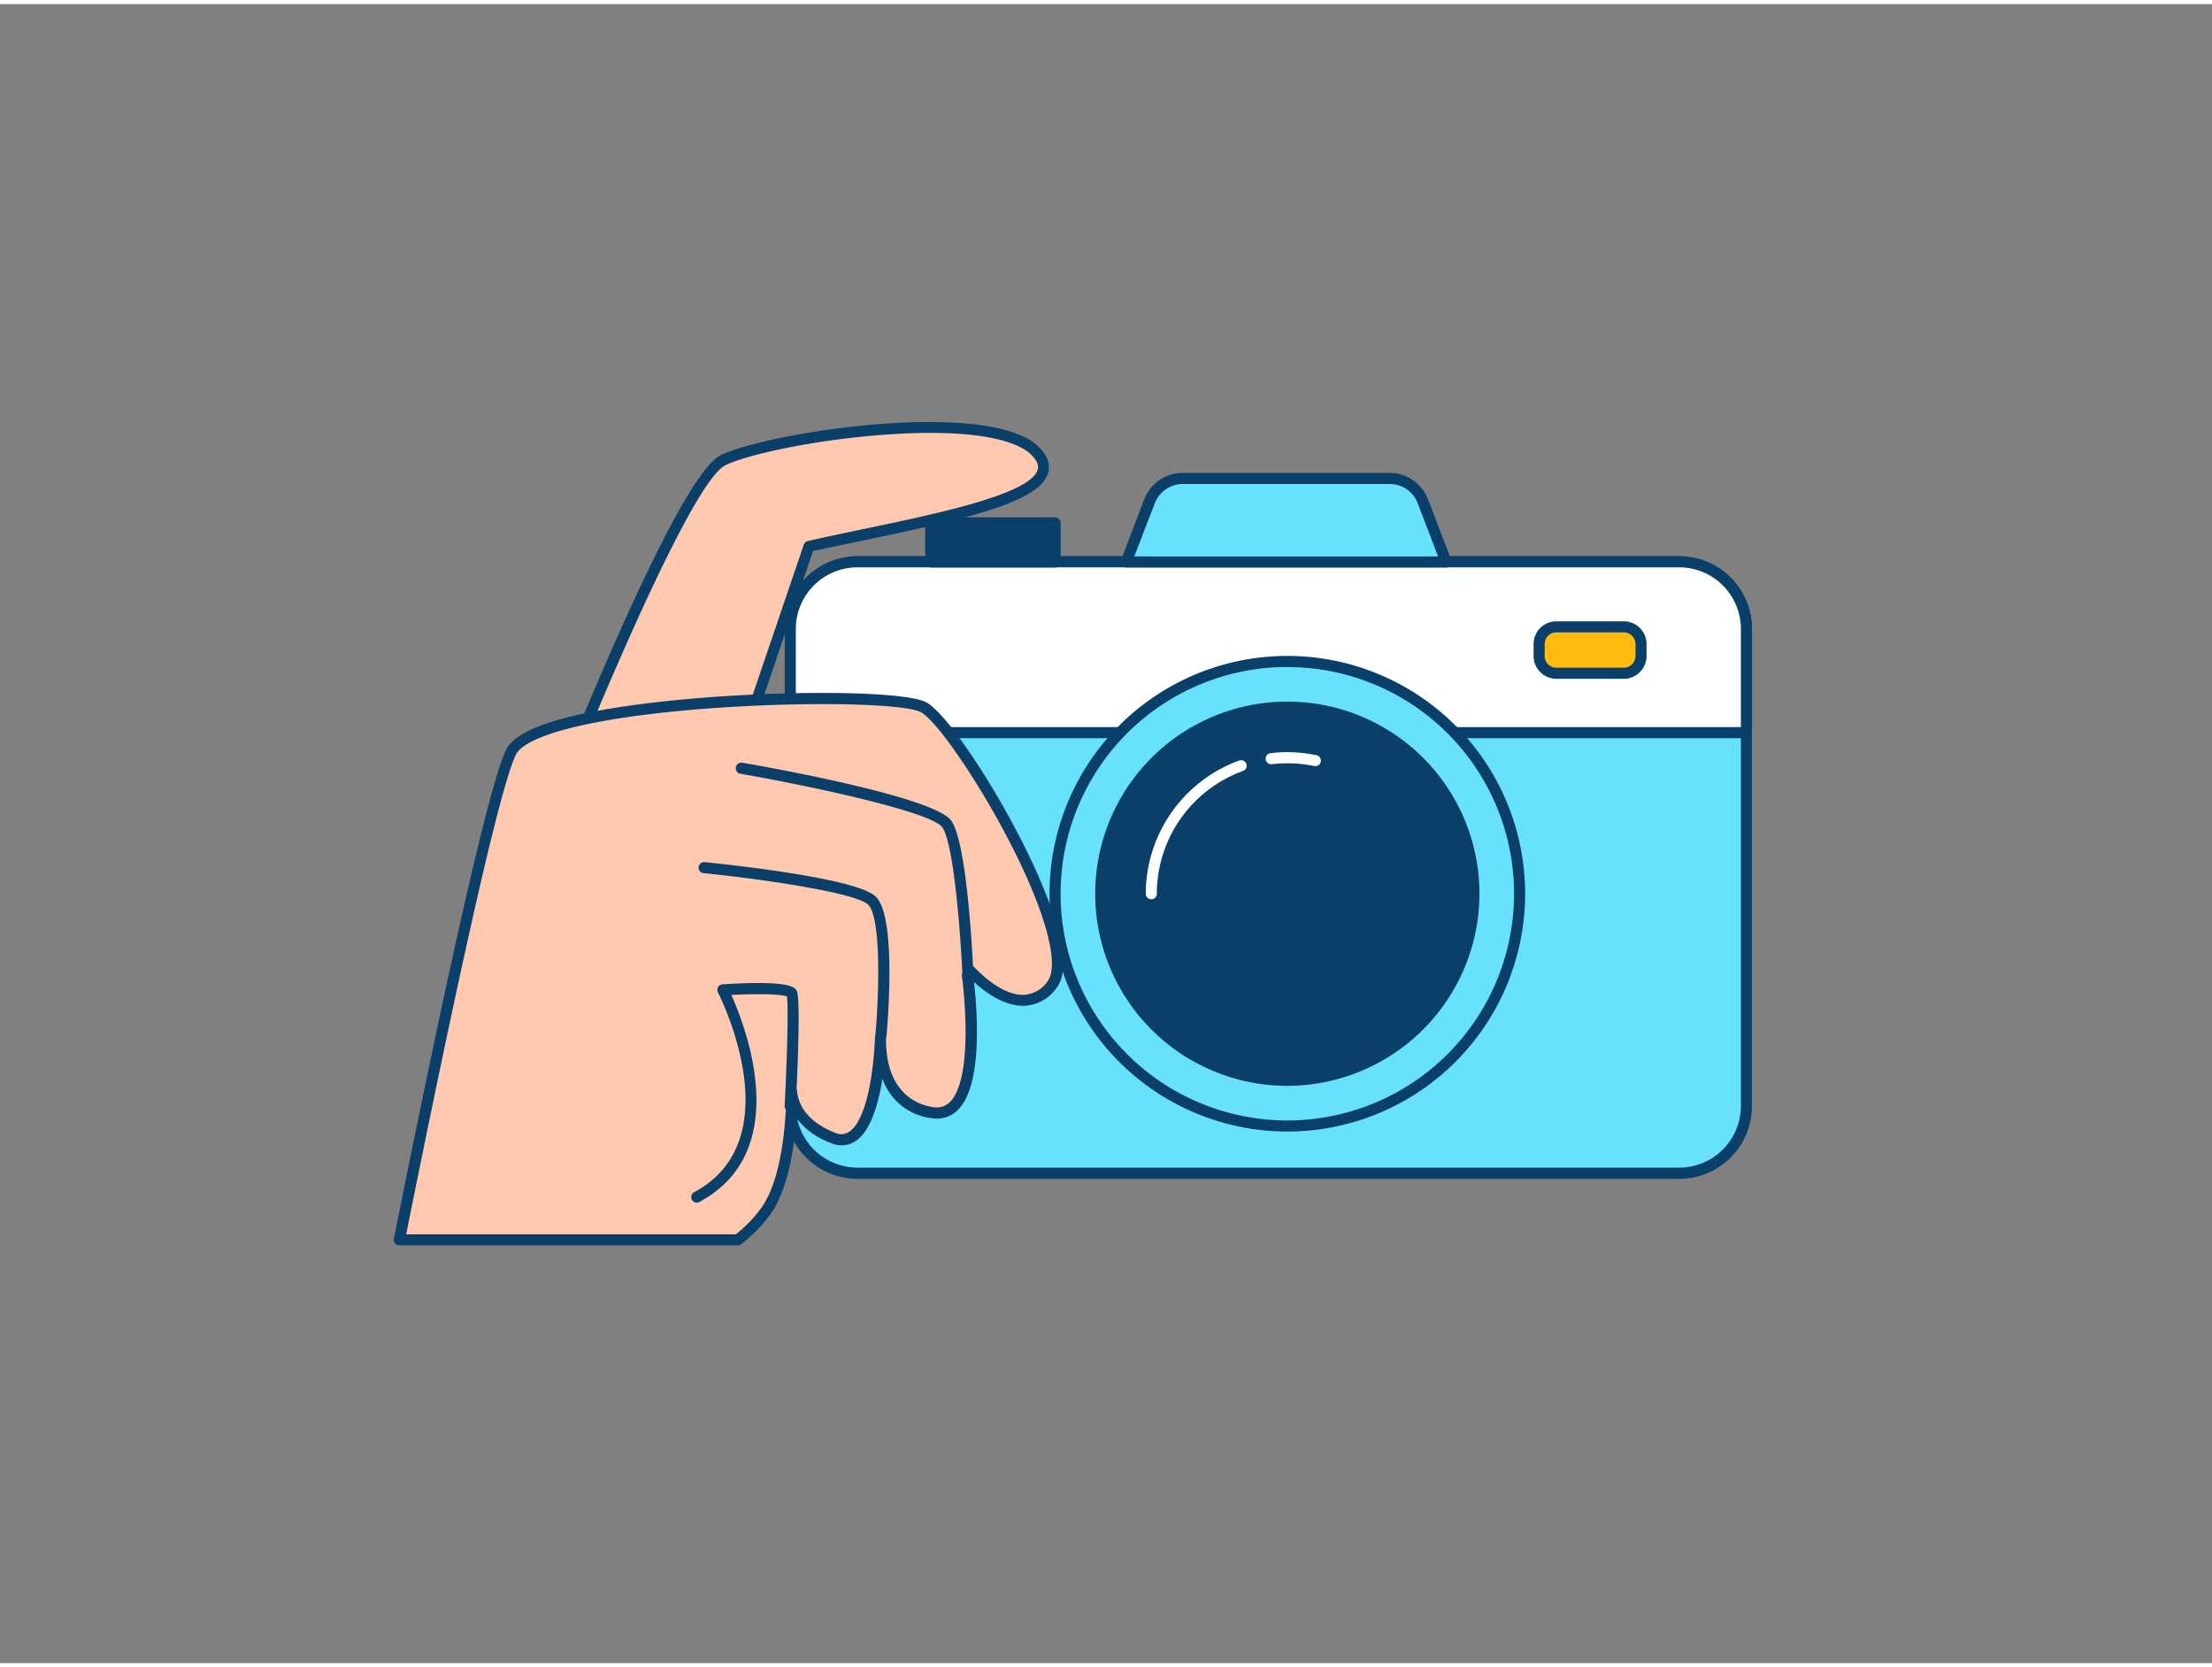 <svg xmlns="http://www.w3.org/2000/svg" viewBox="0 0 400 300" width="406" height="306" class="illustration styles_illustrationTablet__1DWOa"><rect x="0" y="0" width="400" height="300" fill="#808080" stroke="none"/><g id="_207_camera_outline" data-name="#207_camera_outline"><path d="M315.81,113v86.26a12.13,12.13,0,0,1-12.14,12.14H155.06a12.15,12.15,0,0,1-12.15-12.14V113a12.15,12.15,0,0,1,12.15-12.14H303.67A12.13,12.13,0,0,1,315.81,113Z" fill="#68e1fd"></path><path d="M303.67,212.43H155.06a13.16,13.16,0,0,1-13.15-13.14V113a13.17,13.17,0,0,1,13.15-13.15H303.67A13.16,13.16,0,0,1,316.81,113v86.26A13.15,13.15,0,0,1,303.67,212.43ZM155.06,101.88A11.16,11.16,0,0,0,143.91,113v86.26a11.16,11.16,0,0,0,11.15,11.14H303.67a11.16,11.16,0,0,0,11.14-11.14V113a11.16,11.16,0,0,0-11.14-11.15Z" fill="#093f68"></path><path d="M315.81,113v18.71H142.91V113a12.15,12.15,0,0,1,12.15-12.14H303.67A12.13,12.13,0,0,1,315.81,113Z" fill="#fff"></path><path d="M315.81,132.74H142.91a1,1,0,0,1-1-1V113a13.17,13.17,0,0,1,13.15-13.15H303.67A13.16,13.16,0,0,1,316.81,113v18.71A1,1,0,0,1,315.81,132.74Zm-171.9-2h170.9V113a11.16,11.16,0,0,0-11.14-11.15H155.06A11.16,11.16,0,0,0,143.91,113Z" fill="#093f68"></path><circle cx="232.79" cy="160.87" r="41.99" fill="#68e1fd"></circle><path d="M232.79,203.87a43,43,0,1,1,43-43A43,43,0,0,1,232.79,203.87Zm0-84a41,41,0,1,0,41,41A41,41,0,0,0,232.79,119.88Z" fill="#093f68"></path><circle cx="232.79" cy="160.87" r="33.73" fill="#093f68"></circle><path d="M232.79,195.61a34.74,34.74,0,1,1,34.74-34.74A34.78,34.78,0,0,1,232.79,195.61Zm0-67.47a32.74,32.74,0,1,0,32.74,32.73A32.76,32.76,0,0,0,232.79,128.14Z" fill="#093f68"></path><path d="M237.75,137.76a.71.71,0,0,1-.2,0,24,24,0,0,0-7.56-.31,1,1,0,1,1-.23-2,25.92,25.92,0,0,1,8.19.35,1,1,0,0,1-.2,2Z" fill="#fff"></path><path d="M208.19,161.87a1,1,0,0,1-1-1,25.69,25.69,0,0,1,16.9-24.09,1,1,0,0,1,1.28.6,1,1,0,0,1-.6,1.29,23.66,23.66,0,0,0-15.58,22.2A1,1,0,0,1,208.19,161.87Z" fill="#fff"></path><rect x="168.3" y="93.81" width="22.5" height="7.07" fill="#093f68"></rect><path d="M190.8,101.88H168.3a1,1,0,0,1-1-1V93.81a1,1,0,0,1,1-1h22.5a1,1,0,0,1,1,1v7.07A1,1,0,0,1,190.8,101.88Zm-21.5-2h20.5V94.81H169.3Z" fill="#093f68"></path><path d="M213.84,85.78h37.48a6.39,6.39,0,0,1,6,4.1l4.21,11H203.65l4.22-11A6.38,6.38,0,0,1,213.84,85.78Z" fill="#68e1fd"></path><path d="M261.5,101.88H203.65a1,1,0,0,1-.82-.43,1,1,0,0,1-.11-.92l4.21-11a7.42,7.42,0,0,1,6.91-4.75h37.48a7.41,7.41,0,0,1,6.9,4.75l4.22,11a1,1,0,0,1-.11.92A1,1,0,0,1,261.5,101.88Zm-56.39-2h54.94l-3.69-9.64a5.43,5.43,0,0,0-5-3.46H213.84a5.42,5.42,0,0,0-5,3.46Z" fill="#093f68"></path><rect x="278.32" y="112.63" width="18.43" height="8.39" rx="3.11" fill="#ffbc0e"></rect><path d="M293.63,122h-12.2a4.12,4.12,0,0,1-4.11-4.11v-2.16a4.12,4.12,0,0,1,4.11-4.12h12.2a4.13,4.13,0,0,1,4.12,4.12v2.16A4.12,4.12,0,0,1,293.63,122Zm-12.2-8.39a2.12,2.12,0,0,0-2.11,2.12v2.16a2.12,2.12,0,0,0,2.11,2.11h12.2a2.12,2.12,0,0,0,2.12-2.11v-2.16a2.12,2.12,0,0,0-2.12-2.12Z" fill="#093f68"></path><path d="M98.45,148.72s24.23-62.23,32.28-66.23,47.9-10.2,56.45-1.66-21.32,12.78-40.92,17.26l-15.15,44.67Z" fill="#ffc9b0"></path><path d="M98.45,149.72a1,1,0,0,1-.93-1.36C100,142,122.13,85.65,130.28,81.6c8.34-4.15,48.68-10.4,57.61-1.48,1.55,1.55,2.1,3.12,1.64,4.67-1.54,5.18-14,8.15-32.92,12.1-3.37.7-6.57,1.37-9.58,2l-15,44.14a1,1,0,0,1-.76.66l-32.66,6Zm69.77-72.18c-2.87,0-6,.14-9.38.41-12.37,1-24,3.61-27.67,5.44-6.12,3-23.94,45.73-31.13,64l30.31-5.53,15-44.11a1,1,0,0,1,.72-.65c3.19-.73,6.58-1.44,10.16-2.19,13.41-2.8,30.1-6.29,31.41-10.71.09-.3.36-1.19-1.13-2.68C183.86,78.92,177.39,77.54,168.22,77.54Z" fill="#093f68"></path><path d="M167.05,127.14c-6.19-3.3-69.65-1.78-74.6,8.13-3.9,7.8-15.47,64.44-20.22,88.19h61.2a25.61,25.61,0,0,0,4.82-4.84c4.53-5.93,4.94-18.25,5-21.92.17,1.88,1.28,5.85,7.42,8.3,7.56,3,8.54-15.05,8.65-18.12,0,2.26.33,12.48,9.5,13.58,10.32,1.24,6-26.45,6-26.45s9.28,11.19,15.47,3.35S173.24,130.44,167.05,127.14Z" fill="#ffc9b0"></path><path d="M133.43,224.46H72.23a1,1,0,0,1-1-1.2c4.79-24,16.35-80.54,20.3-88.44,1-1.94,3.63-3.58,8.12-5,17.73-5.65,62.13-6.6,67.85-3.56,5.25,2.81,21.3,28.83,24.26,43,.87,4.12.62,7-.76,8.72a7.45,7.45,0,0,1-5.92,3.16H185c-3.45,0-6.79-2.41-8.86-4.29.64,5.85,1.47,18.55-2.81,23a5.32,5.32,0,0,1-4.68,1.63,10.72,10.72,0,0,1-9.08-7.17c-.71,4.51-2.11,9.51-4.89,11.32a4.64,4.64,0,0,1-4.43.32,13.83,13.83,0,0,1-6.24-4.51c-.38,5.4-1.54,13.31-5,17.81a26.18,26.18,0,0,1-5,5A1,1,0,0,1,133.43,224.46Zm-60-2h59.64a24.54,24.54,0,0,0,4.36-4.45c4.35-5.68,4.74-17.75,4.76-21.31a1,1,0,0,1,.95-1,1,1,0,0,1,1,.91c.17,1.84,1.27,5.25,6.8,7.46a2.62,2.62,0,0,0,2.6-.14c3.07-2,4.44-10.45,4.68-17.08a1,1,0,0,1,2,.05c-.15,10.69,6.56,12.32,8.62,12.57a3.36,3.36,0,0,0,3-1c4-4.16,2.72-18.94,1.89-24.29a1,1,0,0,1,1.75-.79c.05.06,4.86,5.77,9.47,5.77h.07a5.56,5.56,0,0,0,4.38-2.4c.95-1.21,1.08-3.66.36-7.07-3-14.26-18.86-39.31-23.24-41.65-4.78-2.55-48.32-2-66.3,3.7-4.86,1.54-6.46,3-6.94,4C89.56,143.27,78.36,197.94,73.45,222.46Z" fill="#093f68"></path><path d="M175.09,176.39s-1-23.93-3.86-28.06-37.16-10.09-37.16-10.09" fill="#ffc9b0"></path><path d="M175.08,177.39a1,1,0,0,1-1-1c-.28-6.57-1.47-24.34-3.68-27.52-1.91-2.76-23.41-7.41-36.51-9.69a1,1,0,1,1,.34-2c5.8,1,34.86,6.26,37.81,10.51s3.93,26.11,4,28.59a1,1,0,0,1-1,1Z" fill="#093f68"></path><path d="M159.29,186.43s1.93-21-1.65-24.34-30.31-5.93-30.31-5.93" fill="#ffc9b0"></path><path d="M159.29,187.43h-.09a1,1,0,0,1-.9-1.09c.72-7.94,1-21.36-1.34-23.52s-19.52-4.66-29.73-5.67a1,1,0,0,1-.9-1.09,1,1,0,0,1,1.09-.9c2.78.28,27.18,2.76,30.9,6.19s2.3,21.58,2,25.18A1,1,0,0,1,159.29,187.43Z" fill="#093f68"></path><path d="M142.91,199.29s1-19,.29-20.42-12.48-.61-12.48-.61S145,205.55,126,215.73" fill="#ffc9b0"></path><path d="M126,216.73a1,1,0,0,1-.48-1.88c17.91-9.6,4.44-35.86,4.31-36.13a1,1,0,0,1,0-.95,1,1,0,0,1,.81-.51c12.45-.81,13.16.62,13.43,1.16.7,1.4.19,13.71-.18,20.92a1,1,0,1,1-2-.1c.38-7.27.73-17.91.41-19.8-1.11-.45-5.72-.48-10.06-.27,2.61,5.79,11.33,28.27-5.78,37.44A1,1,0,0,1,126,216.73Zm16.45-37.22Z" fill="#093f68"></path></g></svg>